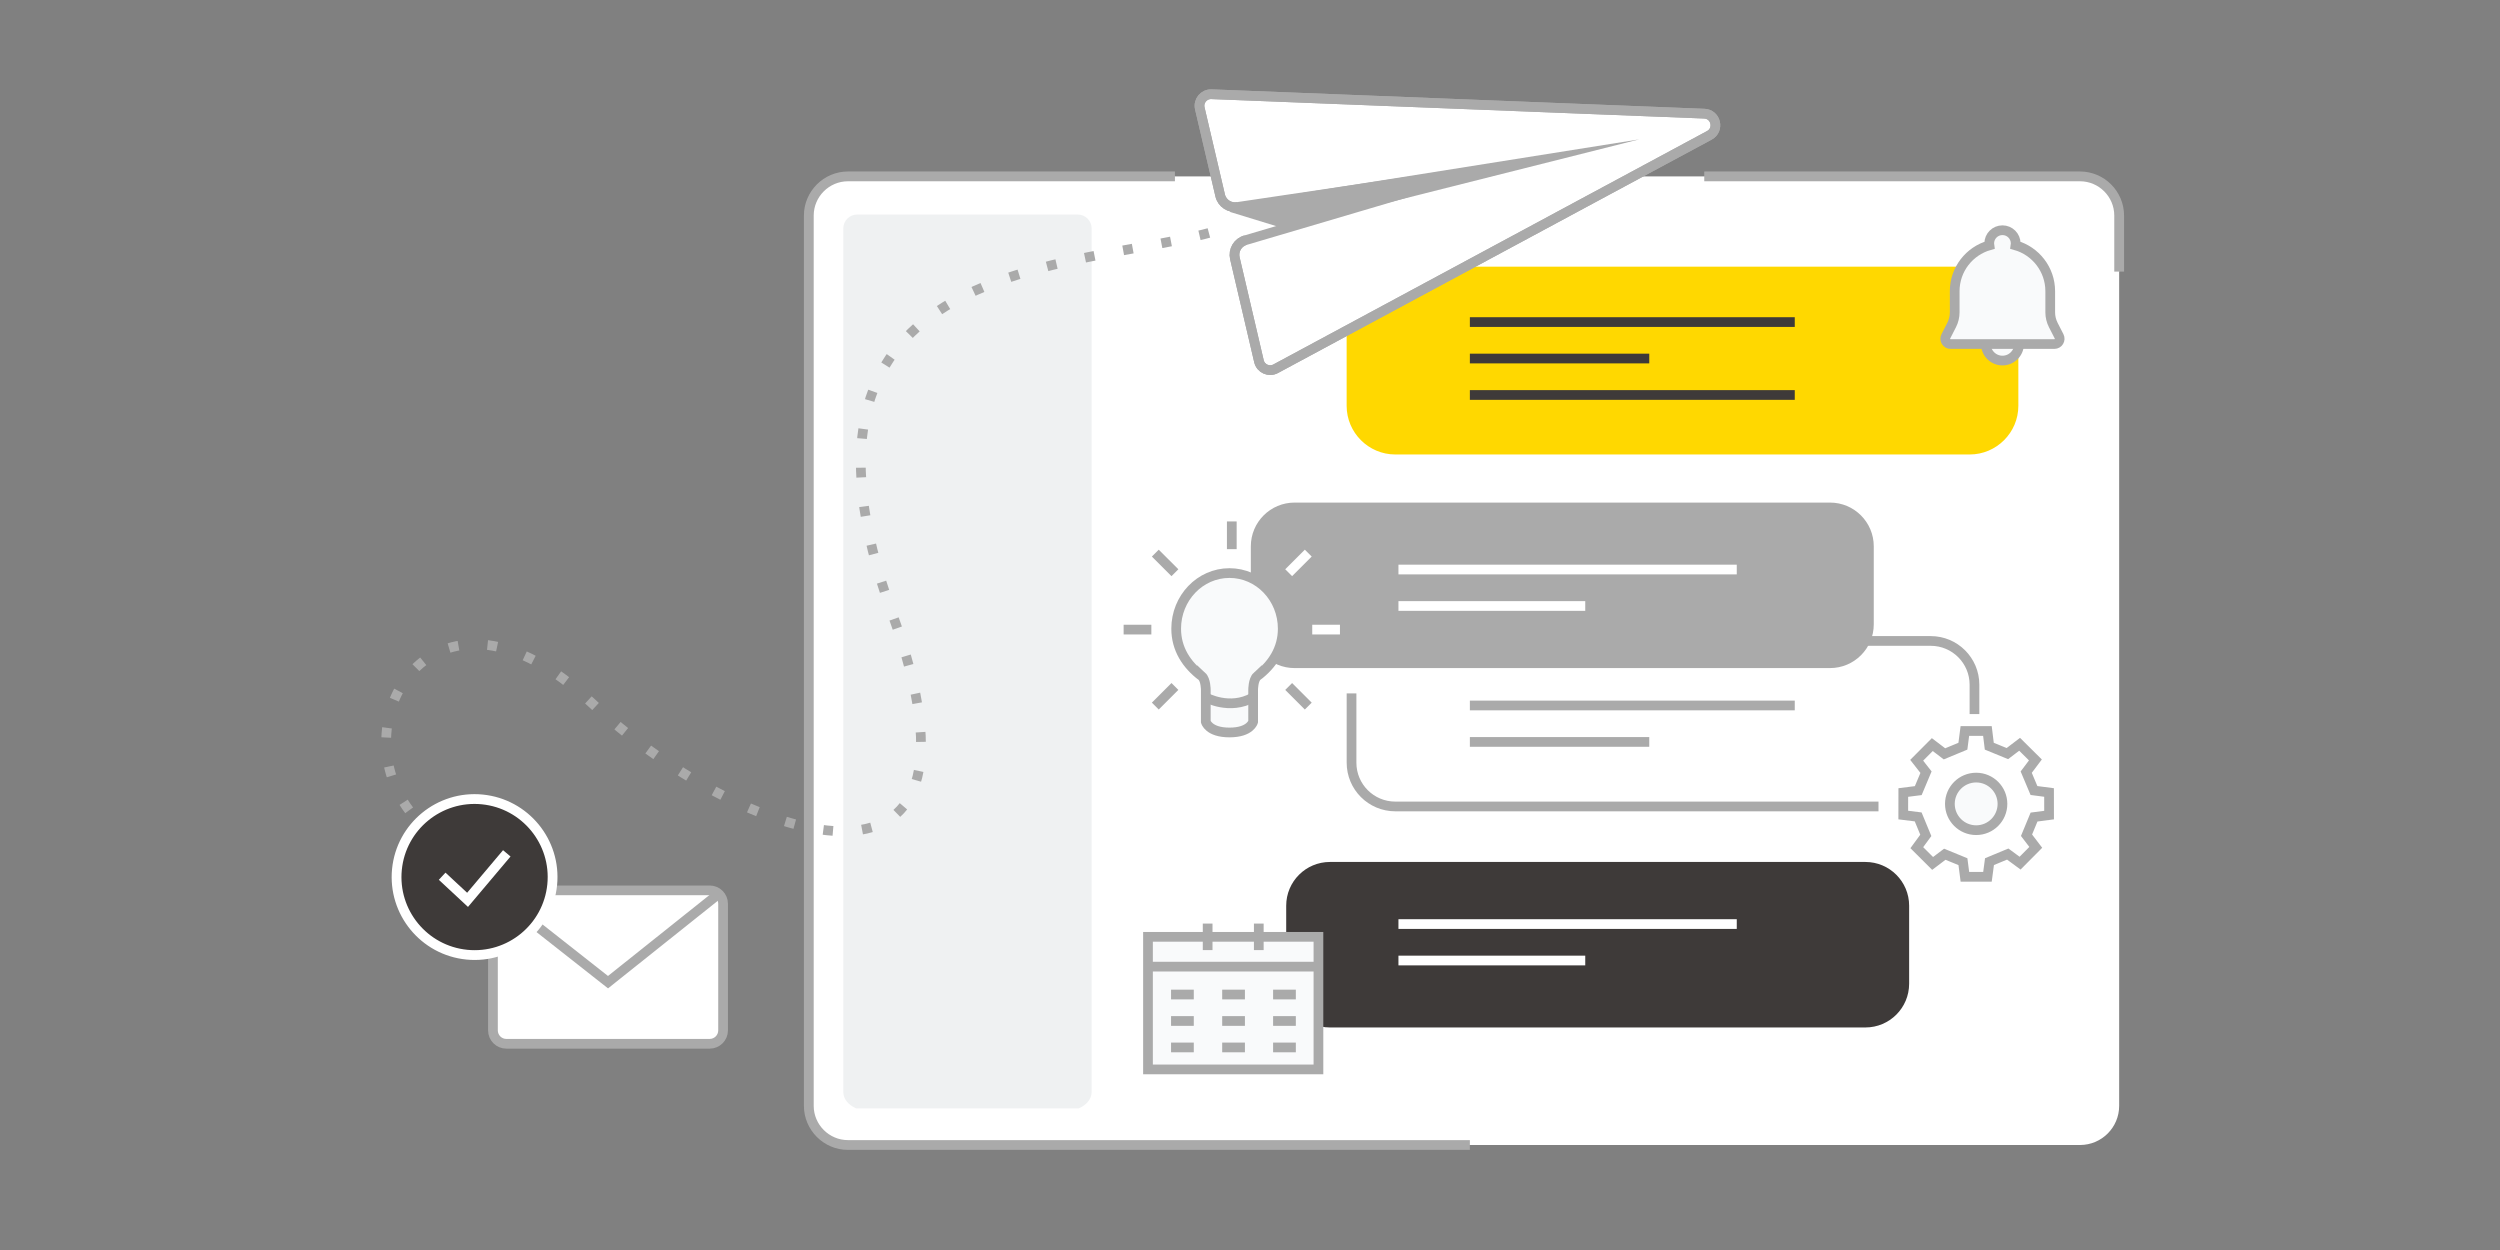 <?xml version="1.0" encoding="utf-8"?>
<!-- Generator: Adobe Illustrator 24.0.1, SVG Export Plug-In . SVG Version: 6.00 Build 0)  -->
<svg version="1.1" id="Layer_1" xmlns="http://www.w3.org/2000/svg" xmlns:xlink="http://www.w3.org/1999/xlink" x="0px" y="0px"
	 viewBox="0 0 720 360" enable-background="new 0 0 720 360" xml:space="preserve">
<rect x="0" y="0" width="720" height="360" fill="#808080" stroke="none"/>
<path fill="#FFFFFF" d="M599.04,329.761H244.217c-6.23,0-11.28-5.05-11.28-11.28V62.076c0-6.23,5.05-11.28,11.28-11.28H599.04
	c6.23,0,11.28,5.05,11.28,11.28v256.405C610.32,324.711,605.27,329.761,599.04,329.761z"/>
<g>
	<path fill="#FFFFFF" stroke="#AAAAAA" stroke-width="2.82" stroke-miterlimit="10" d="M490.825,50.796h108.216
		c6.203,0,11.279,5.076,11.279,11.279v16.138"/>
	<path fill="#FFFFFF" stroke="#AAAAAA" stroke-width="2.82" stroke-miterlimit="10" d="M423.322,329.761H244.216
		c-6.203,0-11.279-5.076-11.279-11.279V62.075c0-6.203,5.076-11.279,11.279-11.279h94.162"/>
	<g>
		<path fill="#3E3A39" d="M383.025,295.91h154.206c6.959,0,12.6-5.641,12.6-12.6v-22.465c0-6.959-5.641-12.6-12.6-12.6H383.025
			c-6.959,0-12.6,5.641-12.6,12.6v22.465C370.425,290.269,376.066,295.91,383.025,295.91z"/>
		<g>
			
				<line fill="none" stroke="#FFFFFF" stroke-width="2.8" stroke-miterlimit="10" x1="402.752" y1="266.129" x2="500.189" y2="266.129"/>
			
				<line fill="none" stroke="#FFFFFF" stroke-width="2.8" stroke-miterlimit="10" x1="402.752" y1="276.629" x2="456.552" y2="276.629"/>
		</g>
		<g>
			
				<rect x="330.621" y="269.809" fill="#F9FAFB" stroke="#AAAAAA" stroke-width="2.8" stroke-miterlimit="10" width="49.091" height="38.182"/>
			<g>
				
					<line fill="none" stroke="#AAAAAA" stroke-width="2.8" stroke-miterlimit="10" x1="347.802" y1="273.627" x2="347.802" y2="265.991"/>
				
					<line fill="none" stroke="#AAAAAA" stroke-width="2.8" stroke-miterlimit="10" x1="362.53" y1="265.991" x2="362.53" y2="273.627"/>
			</g>
			
				<line fill="none" stroke="#AAAAAA" stroke-width="2.8" stroke-miterlimit="10" x1="373.199" y1="301.661" x2="366.653" y2="301.661"/>
			
				<line fill="none" stroke="#AAAAAA" stroke-width="2.8" stroke-miterlimit="10" x1="358.537" y1="301.661" x2="351.992" y2="301.661"/>
			
				<line fill="none" stroke="#AAAAAA" stroke-width="2.8" stroke-miterlimit="10" x1="343.81" y1="301.661" x2="337.264" y2="301.661"/>
			
				<line fill="none" stroke="#AAAAAA" stroke-width="2.8" stroke-miterlimit="10" x1="373.199" y1="294.042" x2="366.653" y2="294.042"/>
			
				<line fill="none" stroke="#AAAAAA" stroke-width="2.8" stroke-miterlimit="10" x1="358.537" y1="294.042" x2="351.992" y2="294.042"/>
			
				<line fill="none" stroke="#AAAAAA" stroke-width="2.8" stroke-miterlimit="10" x1="343.81" y1="294.042" x2="337.264" y2="294.042"/>
			
				<line fill="none" stroke="#AAAAAA" stroke-width="2.8" stroke-miterlimit="10" x1="373.199" y1="286.423" x2="366.653" y2="286.423"/>
			
				<line fill="none" stroke="#AAAAAA" stroke-width="2.8" stroke-miterlimit="10" x1="358.537" y1="286.423" x2="351.992" y2="286.423"/>
			
				<line fill="none" stroke="#AAAAAA" stroke-width="2.8" stroke-miterlimit="10" x1="343.81" y1="286.423" x2="337.264" y2="286.423"/>
			
				<line fill="none" stroke="#AAAAAA" stroke-width="2.8" stroke-miterlimit="10" x1="330.621" y1="278.39" x2="379.711" y2="278.39"/>
		</g>
	</g>
	<path fill="#FFFFFF" stroke="#AAAAAA" stroke-width="2.8" stroke-miterlimit="10" d="M145.826,256.424h58.566
		c2.13,0,3.857,1.727,3.857,3.857v36.473c0,2.13-1.727,3.857-3.857,3.857h-58.566c-2.13,0-3.857-1.727-3.857-3.857V260.28
		C141.969,258.15,143.696,256.424,145.826,256.424z"/>
	<path fill="#F9FAFB" stroke="#AAAAAA" stroke-width="2.8" stroke-miterlimit="10" d="M181.498,260.388"/>
	<path fill="#F9FAFB" stroke="#AAAAAA" stroke-width="2.8" stroke-miterlimit="10" d="M181.498,260.388"/>
	<path fill="#FFFFFF" stroke="#AAAAAA" stroke-width="2.8" stroke-miterlimit="10" d="M303.552,362.946"/>
	<polyline fill="none" stroke="#AAAAAA" stroke-width="2.8" stroke-miterlimit="10" points="206.986,257.431 175.109,282.865 
		143.683,258.137 	"/>
	<g>
		
			<ellipse transform="matrix(0.099 -0.995 0.995 0.099 -128.047 363.563)" fill="#3E3A39" stroke="#FFFFFF" stroke-width="2.82" stroke-linejoin="round" stroke-miterlimit="10" cx="136.647" cy="252.458" rx="22.469" ry="22.469"/>
		<polyline fill="none" stroke="#FFFFFF" stroke-width="2.82" stroke-miterlimit="10" points="127.341,252.352 134.658,259.155 
			145.954,245.761 		"/>
	</g>
	<g>
		<path fill="#FFFFFF" d="M401.842,231.8h154.206c6.959,0,12.6-5.641,12.6-12.6v-22.465c0-6.959-5.641-12.6-12.6-12.6H401.842
			c-6.959,0-12.6,5.641-12.6,12.6V219.2C389.242,226.159,394.883,231.8,401.842,231.8z"/>
		<path fill="none" stroke="#AAAAAA" stroke-width="2.8" stroke-miterlimit="10" d="M568.648,205.651v-8.457
			c0-6.959-5.641-12.6-12.6-12.6h-20.713"/>
		<path fill="none" stroke="#AAAAAA" stroke-width="2.8" stroke-miterlimit="10" d="M389.242,199.708v19.951
			c0,6.959,5.641,12.6,12.6,12.6h139.165"/>
		<g>
			<polygon fill="#FFFFFF" stroke="#AAAAAA" stroke-width="2.8" stroke-miterlimit="10" points="583.55,222.376 586.196,218.861 
				581.649,214.352 578.124,217.036 572.914,214.901 572.379,210.526 565.881,210.528 565.311,214.906 560.008,217.107 
				556.503,214.441 552.006,218.956 554.69,222.388 552.458,227.697 548.148,228.245 548.139,234.735 552.432,235.269 
				554.631,240.585 552.041,244.132 556.594,248.668 560.104,246.019 565.327,248.166 565.889,252.514 572.391,252.512 
				572.972,248.152 578.226,245.969 581.785,248.588 586.302,244.039 583.639,240.548 585.804,235.312 590.134,234.746 
				590.125,228.238 585.782,227.669 			"/>
			<circle fill="#F9FAFB" stroke="#AAAAAA" stroke-width="2.8" stroke-miterlimit="10" cx="569.137" cy="231.52" r="7.572"/>
		</g>
		<g>
			
				<line fill="none" stroke="#AAAAAA" stroke-width="2.8" stroke-miterlimit="10" x1="423.322" y1="203.176" x2="516.891" y2="203.176"/>
			
				<line fill="none" stroke="#AAAAAA" stroke-width="2.8" stroke-miterlimit="10" x1="423.322" y1="213.676" x2="474.987" y2="213.676"/>
		</g>
	</g>
	<g>
		<path fill="#AAAAAA" d="M372.838,192.408h154.206c6.959,0,12.6-5.641,12.6-12.6v-22.465c0-6.959-5.641-12.6-12.6-12.6H372.838
			c-6.959,0-12.6,5.641-12.6,12.6v22.465C360.238,186.766,365.879,192.408,372.838,192.408z"/>
		<g>
			<g>
				<g>
					<path fill="#F9FAFB" stroke="#AAAAAA" stroke-width="2.8" stroke-miterlimit="10" d="M354.086,165.044
						c8.476,0,15.345,7.174,15.345,16.023c0,5.818-3.004,10.411-7.417,13.725v-0.003c-1.109,1.026-1.109,3.863-1.109,3.863v9.212
						c0,0-0.778,3.089-6.819,3.089s-6.819-3.089-6.819-3.089v-9.212c0,0,0-2.838-1.109-3.863v0.003
						c-4.413-3.314-7.417-7.906-7.417-13.725C338.741,172.217,345.61,165.044,354.086,165.044z"/>
				</g>
				<path fill="#F9FAFB" stroke="#AAAAAA" stroke-width="2.8" stroke-miterlimit="10" d="M347.265,200.852c0,0,6.849,3.837,13.641,0
					"/>
			</g>
			
				<line fill="none" stroke="#AAAAAA" stroke-width="2.8" stroke-miterlimit="10" x1="371.137" y1="197.707" x2="376.782" y2="203.352"/>
			
				<line fill="none" stroke="#AAAAAA" stroke-width="2.8" stroke-miterlimit="10" x1="332.729" y1="159.299" x2="338.374" y2="164.943"/>
			
				<line fill="none" stroke="#FFFFFF" stroke-width="2.8" stroke-miterlimit="10" x1="371.138" y1="164.943" x2="376.782" y2="159.299"/>
			
				<line fill="none" stroke="#AAAAAA" stroke-width="2.8" stroke-miterlimit="10" x1="332.729" y1="203.352" x2="338.378" y2="197.703"/>
			
				<line fill="none" stroke="#AAAAAA" stroke-width="2.8" stroke-miterlimit="10" x1="354.756" y1="150.175" x2="354.756" y2="158.157"/>
			
				<line fill="none" stroke="#FFFFFF" stroke-width="2.8" stroke-miterlimit="10" x1="377.923" y1="181.325" x2="385.905" y2="181.325"/>
			
				<line fill="none" stroke="#AAAAAA" stroke-width="2.8" stroke-miterlimit="10" x1="323.605" y1="181.325" x2="331.588" y2="181.325"/>
		</g>
		<g>
			
				<line fill="none" stroke="#FFFFFF" stroke-width="2.8" stroke-miterlimit="10" x1="402.752" y1="164.025" x2="500.189" y2="164.025"/>
			
				<line fill="none" stroke="#FFFFFF" stroke-width="2.8" stroke-miterlimit="10" x1="402.752" y1="174.525" x2="456.552" y2="174.525"/>
		</g>
	</g>
	<g>
		<g>
			<path fill="#FFD800" stroke="#FFD800" stroke-width="2.82" stroke-miterlimit="10" d="M567.275,129.478H401.842
				c-6.93,0-12.6-5.67-12.6-12.6V90.813c0-6.93,5.67-12.6,12.6-12.6h165.433c6.93,0,12.6,5.67,12.6,12.6v26.065
				C579.875,123.808,574.205,129.478,567.275,129.478z"/>
		</g>
		<g>
			
				<line fill="none" stroke="#3E3A39" stroke-width="2.8" stroke-miterlimit="10" x1="423.322" y1="92.756" x2="516.891" y2="92.756"/>
			
				<line fill="none" stroke="#3E3A39" stroke-width="2.8" stroke-miterlimit="10" x1="423.322" y1="113.756" x2="516.891" y2="113.756"/>
			
				<line fill="none" stroke="#3E3A39" stroke-width="2.8" stroke-miterlimit="10" x1="423.322" y1="103.256" x2="474.987" y2="103.256"/>
		</g>
		<g>
			<path fill="#F9FAFB" stroke="#AAAAAA" stroke-width="2.8" stroke-miterlimit="10" d="M581.494,99.057
				c0,2.643-2.142,4.785-4.785,4.785c-2.643,0-4.785-2.142-4.785-4.785"/>
			<path fill="#F9FAFB" stroke="#AAAAAA" stroke-width="2.8" stroke-miterlimit="10" d="M591.346,93.603
				c-0.578-1.129-0.88-2.379-0.88-3.648v-6.087c0-6.294-4.232-11.589-10.002-13.225c0.025-0.175,0.054-0.35,0.054-0.532
				c0-2.104-1.705-3.809-3.809-3.809s-3.809,1.705-3.809,3.809c0,0.182,0.029,0.357,0.054,0.532
				c-5.77,1.636-10.002,6.931-10.002,13.225v6.087c0,1.269-0.302,2.519-0.88,3.648l-1.671,3.264
				c-0.519,1.013,0.217,2.216,1.355,2.216h29.907c1.138,0,1.874-1.203,1.355-2.216L591.346,93.603z"/>
		</g>
	</g>
	<path fill="#EFF1F2" stroke="#EFF1F2" stroke-width="2.82" stroke-miterlimit="10" d="M310.388,317.801h-63.515
		c-1.433-0.7-2.595-1.862-2.595-3.295V65.79c0-1.433,1.162-2.595,2.595-2.595h63.515c1.433,0,2.595,1.162,2.595,2.595v248.715
		C312.983,315.939,311.822,317.101,310.388,317.801z"/>
	<path fill="none" stroke="#AAAAAA" stroke-width="2.8" stroke-miterlimit="10" stroke-dasharray="2.8,8.4" d="M117.829,233.367
		c-20.229-26.999,8.437-72.561,52.259-31.218c42.346,39.951,120.831,67.856,86.859-25.446
		c-37.787-103.779,52.658-98.49,93.496-110.219"/>
	<g>
		<path fill="#FFFFFF" d="M356.525,59.591c-2.317,0.455-4.578-1.005-5.116-3.304l-5.865-25.071c-0.499-2.131,1.163-4.154,3.35-4.08
			l141.927,5.598c3.392,0.116,4.45,4.641,1.462,6.25L367.39,106.2c-1.927,1.037-4.314-0.039-4.812-2.17l-6.936-29.649
			c-0.537-2.297,0.84-4.606,3.116-5.225"/>
		<path fill="#FFFFFF" stroke="#AAAAAA" stroke-width="2.8" stroke-miterlimit="10" d="M356.525,59.591
			c-2.317,0.455-4.578-1.005-5.116-3.304l-5.865-25.071c-0.499-2.131,1.163-4.154,3.35-4.08l141.927,5.598
			c3.392,0.116,4.45,4.641,1.462,6.25L367.39,106.2c-1.927,1.037-4.314-0.039-4.812-2.17l-6.936-29.649
			c-0.537-2.297,0.84-4.606,3.116-5.225"/>
		<polygon fill="#AAAAAA" points="353.398,59.033 354.371,61.076 369.958,65.86 472.089,40.139 		"/>
		<path fill="none" stroke="#AAAAAA" stroke-width="2.8" stroke-miterlimit="10" d="M405.865,52.26l-49.339,7.331
			c-2.317,0.455-4.578-1.005-5.116-3.304l-5.865-25.071c-0.499-2.131,1.163-4.154,3.35-4.08l141.927,5.598
			c3.392,0.116,4.45,4.641,1.462,6.25L367.39,106.2c-1.927,1.037-4.314-0.039-4.812-2.17l-6.936-29.649
			c-0.537-2.297,0.84-4.606,3.116-5.225l47.69-14.09"/>
	</g>
</g>
</svg>

